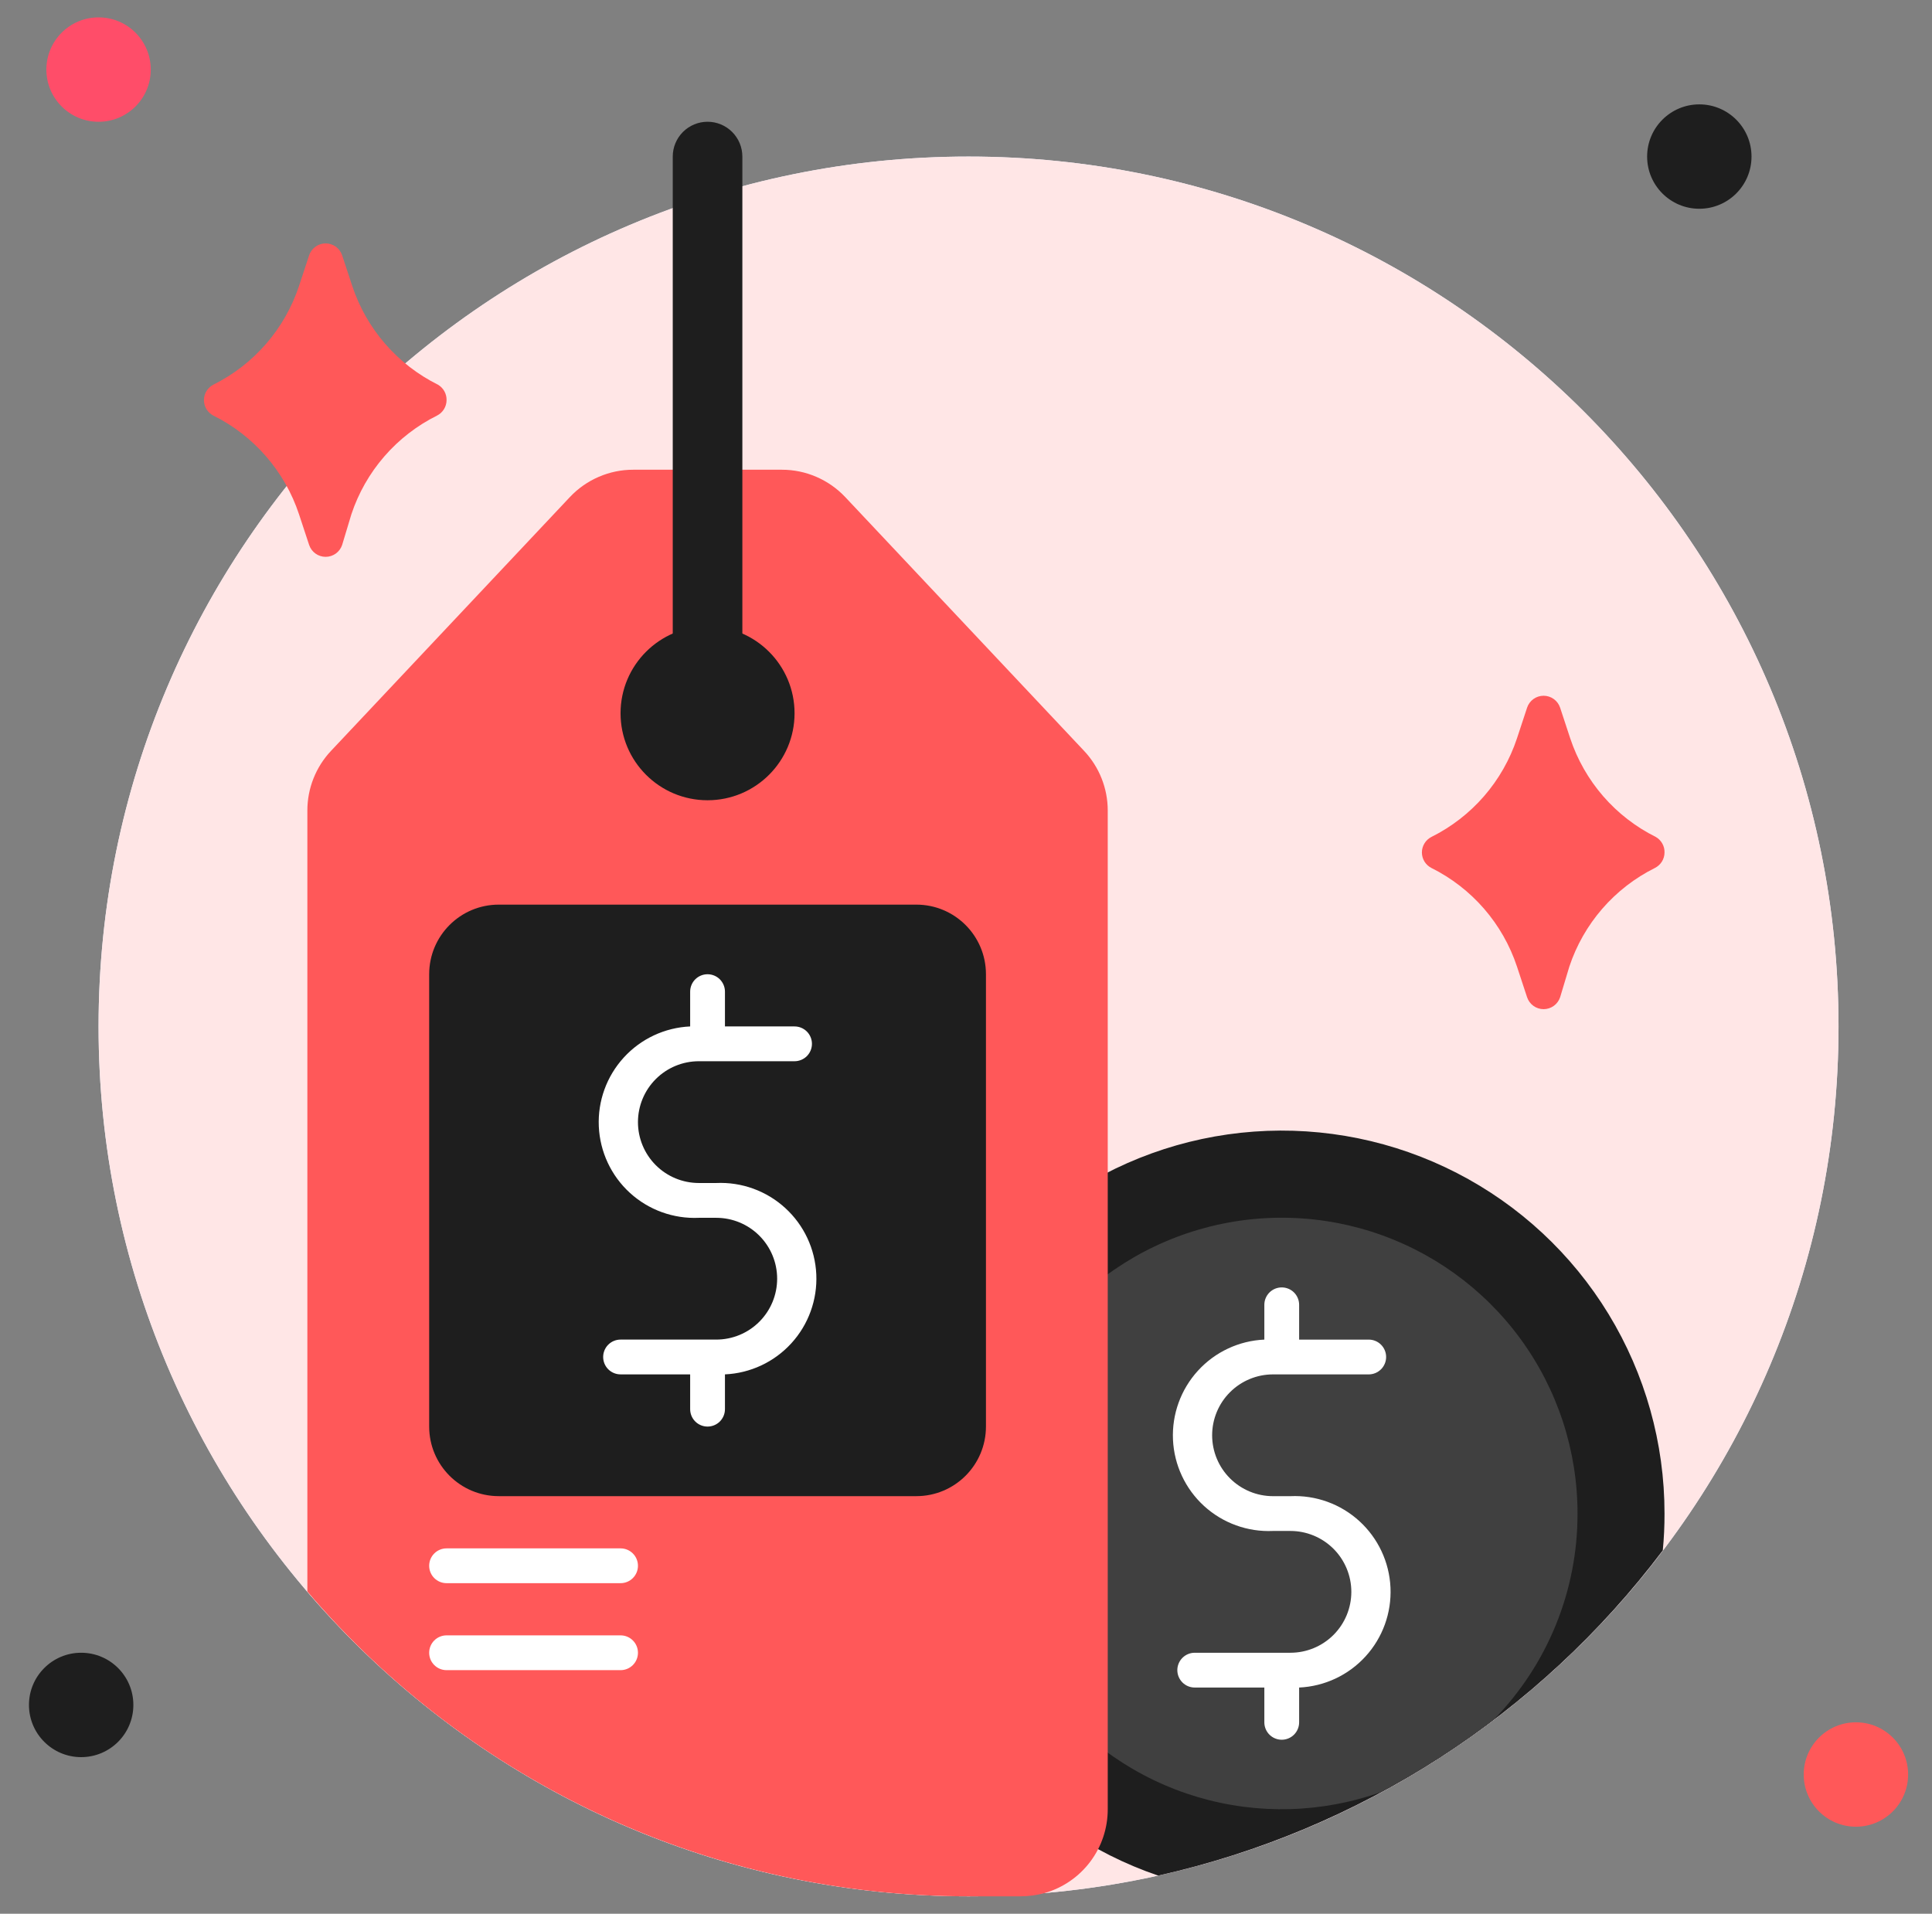 <svg width="107" height="106" viewBox="0 0 107 106" fill="none" xmlns="http://www.w3.org/2000/svg">
<rect x="0" y="0" width="107" height="106" fill="#808080" stroke="none"/>
<path d="M53.641 105.036C80.251 105.036 101.823 83.464 101.823 56.854C101.823 30.244 80.251 8.672 53.641 8.672C27.031 8.672 5.459 30.244 5.459 56.854C5.459 83.464 27.031 105.036 53.641 105.036Z" fill="#E7EFFF"/>
<path d="M53.641 105.036C80.251 105.036 101.823 83.464 101.823 56.854C101.823 30.244 80.251 8.672 53.641 8.672C27.031 8.672 5.459 30.244 5.459 56.854C5.459 83.464 27.031 105.036 53.641 105.036Z" fill="#FFE6E6"/>
<path d="M24.732 22.163C24.731 22.341 24.682 22.515 24.588 22.666C24.494 22.818 24.361 22.94 24.202 23.02C23.09 23.573 22.099 24.341 21.286 25.279C20.472 26.216 19.852 27.306 19.461 28.484L18.95 30.18C18.887 30.373 18.764 30.541 18.6 30.66C18.435 30.779 18.238 30.843 18.035 30.843C17.832 30.843 17.634 30.779 17.47 30.66C17.305 30.541 17.183 30.373 17.119 30.18L16.56 28.484C16.169 27.306 15.549 26.216 14.735 25.279C13.922 24.341 12.931 23.573 11.819 23.02C11.661 22.939 11.529 22.817 11.436 22.665C11.344 22.514 11.295 22.34 11.295 22.163C11.295 21.985 11.344 21.811 11.436 21.66C11.529 21.509 11.661 21.386 11.819 21.305C12.931 20.752 13.922 19.984 14.735 19.047C15.549 18.109 16.169 17.02 16.56 15.841L17.119 14.145C17.183 13.952 17.305 13.784 17.47 13.665C17.634 13.546 17.832 13.482 18.035 13.482C18.238 13.482 18.435 13.546 18.6 13.665C18.764 13.784 18.887 13.952 18.95 14.145L19.509 15.841C19.9 17.02 20.52 18.109 21.334 19.047C22.148 19.984 23.139 20.752 24.25 21.305C24.4 21.392 24.524 21.517 24.609 21.668C24.694 21.819 24.736 21.99 24.732 22.163ZM92.186 47.217C92.186 47.395 92.136 47.569 92.043 47.721C91.949 47.872 91.815 47.995 91.656 48.075C90.545 48.628 89.554 49.395 88.74 50.333C87.927 51.271 87.306 52.36 86.915 53.539L86.405 55.235C86.341 55.427 86.219 55.595 86.054 55.714C85.89 55.833 85.692 55.897 85.489 55.897C85.286 55.897 85.088 55.833 84.924 55.714C84.76 55.595 84.637 55.427 84.574 55.235L84.015 53.539C83.624 52.36 83.004 51.271 82.19 50.333C81.376 49.395 80.385 48.628 79.274 48.075C79.116 47.994 78.983 47.871 78.891 47.72C78.798 47.568 78.749 47.395 78.749 47.217C78.749 47.04 78.798 46.866 78.891 46.715C78.983 46.563 79.116 46.44 79.274 46.359C80.385 45.806 81.376 45.039 82.19 44.101C83.004 43.163 83.624 42.074 84.015 40.896L84.574 39.2C84.637 39.007 84.76 38.839 84.924 38.72C85.088 38.601 85.286 38.537 85.489 38.537C85.692 38.537 85.89 38.601 86.054 38.72C86.219 38.839 86.341 39.007 86.405 39.2L86.963 40.896C87.355 42.074 87.975 43.163 88.788 44.101C89.602 45.039 90.593 45.806 91.705 46.359C91.855 46.446 91.978 46.571 92.063 46.722C92.148 46.873 92.191 47.044 92.186 47.217Z" fill="#FF5859"/>
<path d="M5.459 6.745C7.056 6.745 8.35 5.45 8.35 3.854C8.35 2.257 7.056 0.963 5.459 0.963C3.863 0.963 2.568 2.257 2.568 3.854C2.568 5.45 3.863 6.745 5.459 6.745Z" fill="#FF4D69"/>
<path d="M94.114 11.563C95.71 11.563 97.004 10.269 97.004 8.672C97.004 7.076 95.71 5.781 94.114 5.781C92.517 5.781 91.223 7.076 91.223 8.672C91.223 10.269 92.517 11.563 94.114 11.563Z" fill="#1E1E1E"/>
<path d="M102.786 101.18C104.383 101.18 105.677 99.886 105.677 98.289C105.677 96.693 104.383 95.398 102.786 95.398C101.19 95.398 99.895 96.693 99.895 98.289C99.895 99.886 101.19 101.18 102.786 101.18Z" fill="#FF5859"/>
<path d="M4.495 97.327C6.092 97.327 7.386 96.032 7.386 94.436C7.386 92.839 6.092 91.545 4.495 91.545C2.899 91.545 1.604 92.839 1.604 94.436C1.604 96.032 2.899 97.327 4.495 97.327Z" fill="#1E1E1E"/>
<path d="M92.186 83.835C92.188 84.518 92.156 85.199 92.09 85.878C85.207 95.007 75.301 101.391 64.144 103.889C60.456 102.631 57.185 100.381 54.692 97.385C52.199 94.39 50.579 90.765 50.012 86.909C49.445 83.053 49.951 79.116 51.476 75.529C53 71.943 55.484 68.846 58.654 66.579C61.825 64.312 65.558 62.962 69.445 62.679C73.332 62.396 77.222 63.19 80.687 64.973C84.153 66.756 87.059 69.46 89.088 72.788C91.116 76.116 92.188 79.938 92.186 83.835Z" fill="#1E1E1E"/>
<path d="M87.368 83.836C87.376 88.099 85.712 92.196 82.733 95.246C80.77 96.748 78.688 98.088 76.508 99.254C73.231 100.427 69.666 100.526 66.329 99.537C62.992 98.547 60.057 96.521 57.95 93.751C55.842 90.981 54.671 87.612 54.607 84.132C54.543 80.653 55.589 77.243 57.593 74.397C59.598 71.552 62.456 69.419 65.754 68.307C69.052 67.196 72.619 67.163 75.937 68.215C79.254 69.267 82.151 71.348 84.206 74.157C86.262 76.965 87.369 80.356 87.368 83.836Z" fill="#404040"/>
<path d="M61.35 44.895V100.218C61.351 101.264 61.011 102.283 60.381 103.119C59.752 103.955 58.867 104.564 57.861 104.853C57.428 104.973 56.981 105.034 56.532 105.036H53.641C46.678 105.043 39.797 103.537 33.475 100.622C27.152 97.707 21.538 93.452 17.023 88.153V44.895C17.022 43.667 17.491 42.484 18.333 41.59L31.564 27.53C32.014 27.052 32.558 26.672 33.161 26.412C33.764 26.151 34.414 26.017 35.071 26.018H43.301C43.958 26.017 44.608 26.151 45.211 26.412C45.814 26.672 46.358 27.052 46.809 27.53L60.039 41.59C60.882 42.484 61.35 43.667 61.35 44.895Z" fill="#FF5859"/>
<path d="M39.186 44.326C41.847 44.326 44.005 42.169 44.005 39.508C44.005 36.847 41.847 34.69 39.186 34.69C36.525 34.69 34.368 36.847 34.368 39.508C34.368 42.169 36.525 44.326 39.186 44.326Z" fill="#1E1E1E"/>
<path d="M41.114 8.671V39.392C41.134 39.867 40.985 40.335 40.691 40.709C40.398 41.084 39.98 41.341 39.514 41.435C39.235 41.483 38.949 41.469 38.675 41.394C38.402 41.319 38.149 41.185 37.934 41.001C37.719 40.817 37.547 40.588 37.43 40.33C37.313 40.072 37.255 39.791 37.259 39.508V8.671C37.259 8.16 37.462 7.67 37.824 7.309C38.185 6.947 38.675 6.744 39.186 6.744C39.697 6.744 40.188 6.947 40.549 7.309C40.91 7.67 41.114 8.16 41.114 8.671Z" fill="#1E1E1E"/>
<path d="M71.468 82.872H70.504C69.61 82.872 68.752 82.517 68.12 81.884C67.487 81.252 67.132 80.394 67.132 79.499C67.132 78.605 67.487 77.747 68.12 77.115C68.752 76.482 69.61 76.127 70.504 76.127H75.804C76.06 76.127 76.305 76.025 76.486 75.844C76.666 75.664 76.768 75.419 76.768 75.163C76.768 74.908 76.666 74.662 76.486 74.482C76.305 74.301 76.06 74.2 75.804 74.2H71.95V72.272C71.95 72.017 71.848 71.772 71.668 71.591C71.487 71.41 71.242 71.309 70.986 71.309C70.731 71.309 70.486 71.41 70.305 71.591C70.124 71.772 70.023 72.017 70.023 72.272V74.2C68.617 74.263 67.294 74.883 66.346 75.922C65.397 76.961 64.9 78.335 64.963 79.74C65.027 81.146 65.647 82.469 66.686 83.418C67.725 84.366 69.099 84.863 70.504 84.799H71.468C72.362 84.799 73.22 85.155 73.853 85.787C74.485 86.42 74.841 87.278 74.841 88.172C74.841 89.067 74.485 89.925 73.853 90.557C73.22 91.19 72.362 91.545 71.468 91.545H66.168C65.912 91.545 65.667 91.647 65.487 91.827C65.306 92.008 65.204 92.253 65.204 92.509C65.204 92.764 65.306 93.009 65.487 93.19C65.667 93.371 65.912 93.472 66.168 93.472H70.023V95.4C70.023 95.655 70.124 95.9 70.305 96.081C70.486 96.262 70.731 96.363 70.986 96.363C71.242 96.363 71.487 96.262 71.668 96.081C71.848 95.9 71.95 95.655 71.95 95.4V93.472C73.356 93.408 74.678 92.789 75.627 91.749C76.576 90.71 77.073 89.337 77.009 87.931C76.945 86.526 76.325 85.203 75.286 84.254C74.247 83.305 72.874 82.808 71.468 82.872Z" fill="white"/>
<path d="M50.75 50.107H27.623C25.494 50.107 23.769 51.833 23.769 53.962V79.016C23.769 81.145 25.494 82.871 27.623 82.871H50.75C52.879 82.871 54.605 81.145 54.605 79.016V53.962C54.605 51.833 52.879 50.107 50.75 50.107Z" fill="#1E1E1E"/>
<path d="M39.668 65.526H38.705C37.81 65.526 36.952 65.171 36.32 64.539C35.687 63.906 35.332 63.048 35.332 62.154C35.332 61.259 35.687 60.401 36.32 59.769C36.952 59.136 37.81 58.781 38.705 58.781H44.005C44.26 58.781 44.505 58.679 44.686 58.499C44.867 58.318 44.968 58.073 44.968 57.817C44.968 57.562 44.867 57.317 44.686 57.136C44.505 56.955 44.26 56.854 44.005 56.854H40.15V54.926C40.15 54.671 40.048 54.426 39.868 54.245C39.687 54.064 39.442 53.963 39.186 53.963C38.931 53.963 38.686 54.064 38.505 54.245C38.324 54.426 38.223 54.671 38.223 54.926V56.854C36.817 56.918 35.494 57.537 34.546 58.577C33.597 59.616 33.1 60.989 33.164 62.395C33.228 63.8 33.847 65.123 34.886 66.072C35.925 67.021 37.299 67.518 38.705 67.454H39.668C40.563 67.454 41.421 67.809 42.053 68.442C42.686 69.074 43.041 69.932 43.041 70.826C43.041 71.721 42.686 72.579 42.053 73.211C41.421 73.844 40.563 74.199 39.668 74.199H34.368C34.113 74.199 33.867 74.301 33.687 74.481C33.506 74.662 33.405 74.907 33.405 75.163C33.405 75.418 33.506 75.664 33.687 75.844C33.867 76.025 34.113 76.126 34.368 76.126H38.223V78.054C38.223 78.309 38.324 78.555 38.505 78.735C38.686 78.916 38.931 79.017 39.186 79.017C39.442 79.017 39.687 78.916 39.868 78.735C40.048 78.555 40.15 78.309 40.15 78.054V76.126C41.556 76.063 42.878 75.443 43.827 74.404C44.776 73.365 45.273 71.991 45.209 70.586C45.145 69.18 44.526 67.857 43.486 66.909C42.447 65.96 41.074 65.463 39.668 65.526Z" fill="white"/>
<path d="M34.369 85.764H24.732C24.2 85.764 23.769 86.195 23.769 86.727C23.769 87.26 24.2 87.691 24.732 87.691H34.369C34.901 87.691 35.332 87.26 35.332 86.727C35.332 86.195 34.901 85.764 34.369 85.764Z" fill="white"/>
<path d="M34.369 90.582H24.732C24.2 90.582 23.769 91.013 23.769 91.546C23.769 92.078 24.2 92.509 24.732 92.509H34.369C34.901 92.509 35.332 92.078 35.332 91.546C35.332 91.013 34.901 90.582 34.369 90.582Z" fill="white"/>
</svg>
